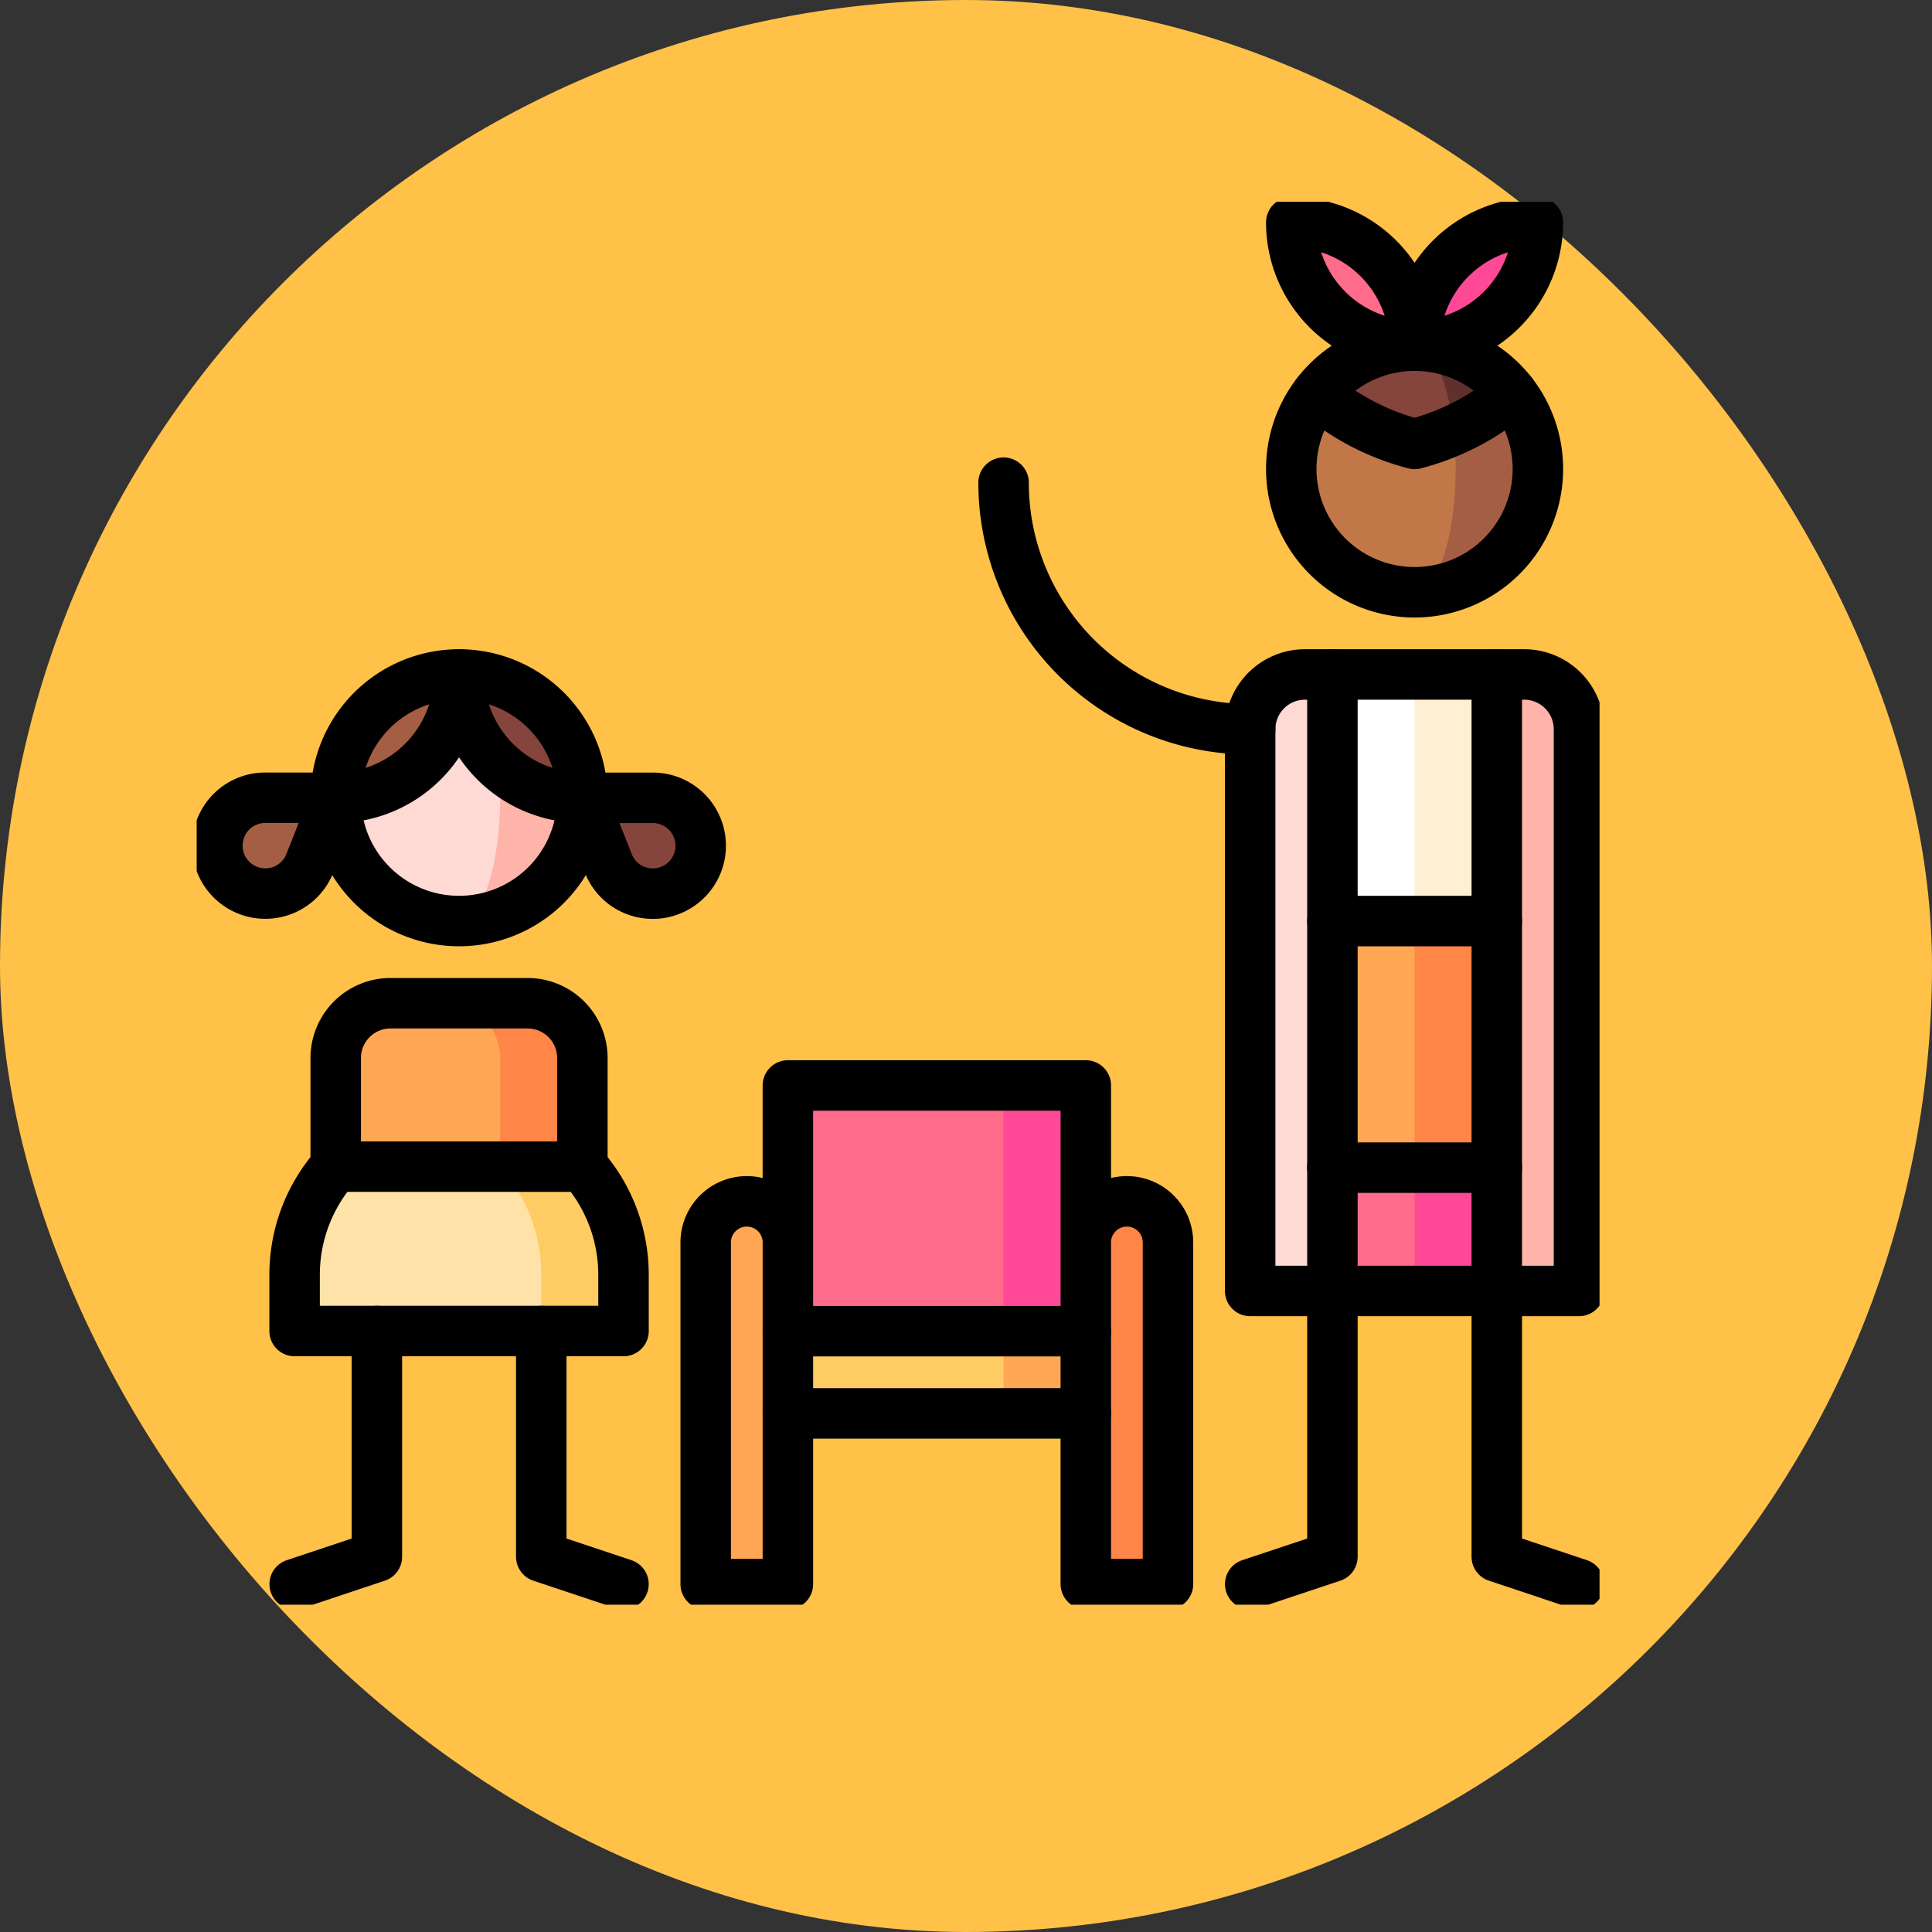 <svg xmlns="http://www.w3.org/2000/svg" xmlns:xlink="http://www.w3.org/1999/xlink" width="76.563" height="76.563" viewBox="0 0 76.563 76.563">
  <rect x="0" y="0" width="76.563" height="76.563" fill="#333333" stroke="none"/>
  <defs>
    <clipPath id="clip-path">
      <path id="path2222" d="M0-682.665H55.594v55.594H0Z" transform="translate(0 682.665)"/>
    </clipPath>
  </defs>
  <g id="Grupo_1099483" data-name="Grupo 1099483" transform="translate(-1020.967 -3093)">
    <g id="Grupo_1098742" data-name="Grupo 1098742" transform="translate(1020.967 3093)">
      <rect id="Rectángulo_400898" data-name="Rectángulo 400898" width="76.563" height="76.563" rx="38.281" transform="translate(0 0)" fill="#ffc148"/>
      <rect id="Rectángulo_400907" data-name="Rectángulo 400907" width="76.563" height="76.563" rx="38.281" transform="translate(0 0)" fill="none"/>
    </g>
    <g id="g2202" transform="translate(1028.761 3783.663)">
      <g id="g2204" transform="translate(27.091 -647.647)">
        <path id="path2206" d="M-91.856-70.2l1.629,5.142H-100l4.886-11.366h3.257Z" transform="translate(100 76.426)" fill="#ff4996"/>
      </g>
      <g id="g2208" transform="translate(21.8 -647.647)">
        <path id="path2210" d="M-114.8,0V11.366h-10.177l1.629-5.142V0Z" transform="translate(124.973)" fill="#ff6b8a"/>
      </g>
      <g id="g2212" transform="translate(30.349 -637.91)">
        <path id="path2214" d="M-73.485,0V3.257h-4.886L-80,1.629-78.371,0Z" transform="translate(80)" fill="#ffa754"/>
      </g>
      <path id="path2216" d="M277.87-129.836H267.693v-3.257H277.87Z" transform="translate(-245.893 -504.817)" fill="#ffcb63"/>
      <g id="g2218" transform="translate(0 -682.665)">
        <g id="g2220" clip-path="url(#clip-path)">
          <g id="g2226" transform="translate(20.171 39.613)">
            <path id="path2228" d="M-18.371,0A1.628,1.628,0,0,0-20,1.629V15.167h3.257V1.629A1.629,1.629,0,0,0-18.371,0" transform="translate(20)" fill="#ffa754"/>
          </g>
          <g id="g2230" transform="translate(35.235 39.613)">
            <path id="path2232" d="M-18.371,0A1.629,1.629,0,0,0-20,1.629V15.167h3.257V1.629A1.629,1.629,0,0,0-18.371,0" transform="translate(20)" fill="#ff8646"/>
          </g>
          <g id="g2234" transform="translate(45.007 33.389)">
            <path id="path2236" d="M-36.742-110.227h3.257l1.629-1.629V-120H-40Z" transform="translate(40 120)" fill="#ff4996"/>
          </g>
          <g id="g2238" transform="translate(43.378 33.389)">
            <path id="path2240" d="M-55.114-110.227h-3.257L-60-111.856V-120h4.886Z" transform="translate(60 120)" fill="#ff6b8a"/>
          </g>
          <g id="g2242" transform="translate(45.007 25.245)">
            <path id="path2244" d="M-36.742-146.97h4.886V-160H-40Z" transform="translate(40 160)" fill="#ff8646"/>
          </g>
          <path id="path2246" d="M537.551-341.265h-4.886v-11.4h4.886Z" transform="translate(-489.287 379.54)" fill="#ffa754"/>
          <g id="g2248" transform="translate(45.007 18.73)">
            <path id="path2250" d="M-36.742-110.213-40-119.984h6.515Z" transform="translate(40 119.984)" fill="#fff"/>
          </g>
          <g id="g2252" transform="translate(45.007 18.729)">
            <path id="path2254" d="M-73.485-.012h-3.257L-80,4.873l3.257,4.886h4.886V1.616Z" transform="translate(80 0.013)" fill="#fff0d3"/>
          </g>
          <g id="g2256" transform="translate(43.378 18.729)">
            <path id="path2258" d="M-55.114,0h-3.257L-60,1.63V9.773h4.886Z" transform="translate(60)" fill="#fff"/>
          </g>
          <g id="g2260" transform="translate(41.75 18.73)">
            <path id="path2262" d="M-24.5,0a2.172,2.172,0,0,0-2.172,2.172V24.431h3.257V0Z" transform="translate(26.675)" fill="#ffd9d4"/>
          </g>
          <g id="g2264" transform="translate(51.522 18.73)">
            <path id="path2266" d="M-12.247,0h-1.086V24.431h3.257V2.172A2.172,2.172,0,0,0-12.247,0" transform="translate(13.333)" fill="#ffb4a9"/>
          </g>
          <g id="g2268" transform="translate(46.636 7.594)">
            <path id="path2270" d="M-61.92,0h-5.49l1.629,7.879a4.886,4.886,0,0,0,4.886-4.886A4.863,4.863,0,0,0-61.92,0" transform="translate(67.409)" fill="#a45e43"/>
          </g>
          <g id="g2272" transform="translate(43.378 7.594)">
            <path id="path2274" d="M-72.553-16.426l-5.407-1.456a4.863,4.863,0,0,0-1.025,2.993A4.886,4.886,0,0,0-74.1-10c.9,0,1.629-2.188,1.629-4.886a14.068,14.068,0,0,0-.083-1.537" transform="translate(78.985 17.883)" fill="#c27749"/>
          </g>
          <g id="g2276" transform="translate(48.265 5.701)">
            <path id="path2278" d="M0,0,1.546,3.349A9.783,9.783,0,0,0,3.861,1.893,4.877,4.877,0,0,0,0,0" transform="translate(0)" fill="#60312c"/>
          </g>
          <g id="g2280" transform="translate(44.404 5.701)">
            <path id="path2282" d="M-60.986-37.78c-.215-1.945-.826-3.349-1.546-3.349a4.876,4.876,0,0,0-3.861,1.893,9.744,9.744,0,0,0,3.861,2,9.686,9.686,0,0,0,1.546-.541" transform="translate(66.393 41.129)" fill="#85453d"/>
          </g>
          <g id="g2284" transform="translate(48.265 0.814)">
            <path id="path2286" d="M0-55.114A4.886,4.886,0,0,0,4.886-60,4.886,4.886,0,0,0,0-55.114" transform="translate(0 60)" fill="#ff4996"/>
          </g>
          <g id="g2288" transform="translate(43.378 0.814)">
            <path id="path2290" d="M0,0A4.886,4.886,0,0,0,4.886,4.886,4.886,4.886,0,0,0,0,0" fill="#ff6b8a"/>
          </g>
          <g id="g2292" transform="translate(9.854 31.76)">
            <path id="path2294" d="M-36.755,0h-3.259V8.089h5.431V2.172A2.172,2.172,0,0,0-36.755,0" transform="translate(40.013)" fill="#ff8646"/>
          </g>
          <g id="g2296" transform="translate(5.509 31.76)">
            <path id="path2298" d="M-49.007,0h-2.172a2.172,2.172,0,0,0-2.172,2.172V8.089h6.517V2.172A2.172,2.172,0,0,0-49.007,0" transform="translate(53.352)" fill="#ffa754"/>
          </g>
          <g id="g2300" transform="translate(12.026 38.221)">
            <path id="path2302" d="M-36.755,0h-3.259l1.629,6.529h3.259V4.307A6.487,6.487,0,0,0-36.755,0" transform="translate(40.013)" fill="#ffcb63"/>
          </g>
          <g id="g2304" transform="translate(3.88 38.221)">
            <path id="path2306" d="M-91.888,0h-6.517a6.487,6.487,0,0,0-1.629,4.307V6.529h9.776V4.307A6.487,6.487,0,0,0-91.888,0" transform="translate(100.034)" fill="#ffe2a8"/>
          </g>
          <g id="g2308" transform="translate(15.283 23.616)">
            <path id="path2310" d="M-11.571-29.213-12.6-31.8h2.786a1.892,1.892,0,0,1,1.078.328,1.9,1.9,0,0,1,.5,2.64,1.9,1.9,0,0,1-2.64.5,1.892,1.892,0,0,1-.7-.882" transform="translate(12.597 31.803)" fill="#85453d"/>
          </g>
          <g id="g2312" transform="translate(0.814 23.616)">
            <path id="path2314" d="M-41.4-29.213l1.026-2.59h-2.786a1.892,1.892,0,0,0-1.078.328,1.9,1.9,0,0,0-.5,2.64,1.9,1.9,0,0,0,2.64.5,1.892,1.892,0,0,0,.7-.882" transform="translate(45.074 31.803)" fill="#a45e43"/>
          </g>
          <g id="g2316" transform="translate(10.397 18.73)">
            <path id="path2318" d="M0,0V9.772A4.886,4.886,0,0,0,4.886,4.886Z" fill="#ffb4a9"/>
          </g>
          <g id="g2320" transform="translate(5.511 18.73)">
            <path id="path2322" d="M-55.114,0-60,4.886a4.886,4.886,0,0,0,4.886,4.886c.9,0,1.629-2.188,1.629-4.886S-54.214,0-55.114,0" transform="translate(60)" fill="#ffd9d4"/>
          </g>
          <g id="g2324" transform="translate(5.511 18.73)">
            <path id="path2326" d="M-55.114,0A4.886,4.886,0,0,0-60,4.886,4.886,4.886,0,0,0-55.114,0" transform="translate(60)" fill="#a45e43"/>
          </g>
          <g id="g2328" transform="translate(10.397 18.73)">
            <path id="path2330" d="M-55.114-55.114A4.886,4.886,0,0,0-60-60a4.886,4.886,0,0,0,4.886,4.886" transform="translate(60 60)" fill="#85453d"/>
          </g>
          <g id="g2332" transform="translate(20.171 35.018)">
            <path id="path2334" d="M-169.911-70.2a1.629,1.629,0,0,1,1.629-1.629,1.629,1.629,0,0,1,1.629,1.629v13.538h-3.257V-76.421h-11.806v19.762h-3.257V-70.2a1.629,1.629,0,0,1,1.629-1.629,1.629,1.629,0,0,1,1.629,1.629" transform="translate(184.974 76.421)" fill="none" stroke="#000" stroke-linecap="round" stroke-linejoin="round" stroke-miterlimit="10" stroke-width="2"/>
          </g>
          <g id="g2336" transform="translate(45.006 38.275)">
            <path id="path2338" d="M0,0H6.516" fill="none" stroke="#000" stroke-linecap="round" stroke-linejoin="round" stroke-miterlimit="10" stroke-width="2"/>
          </g>
          <g id="g2340" transform="translate(45.007 28.503)">
            <path id="path2342" d="M0,0H6.515" fill="none" stroke="#000" stroke-linecap="round" stroke-linejoin="round" stroke-miterlimit="10" stroke-width="2"/>
          </g>
          <g id="g2344" transform="translate(41.75 18.73)">
            <path id="path2346" d="M-36.742,0V34.963L-40,36.049" transform="translate(40)" fill="none" stroke="#000" stroke-linecap="round" stroke-linejoin="round" stroke-miterlimit="10" stroke-width="2"/>
          </g>
          <g id="g2348" transform="translate(51.522 18.73)">
            <path id="path2350" d="M0,0V34.963l3.257,1.086" fill="none" stroke="#000" stroke-linecap="round" stroke-linejoin="round" stroke-miterlimit="10" stroke-width="2"/>
          </g>
          <g id="g2352" transform="translate(41.75 18.73)">
            <path id="path2354" d="M-122.475,0h-8.687a2.172,2.172,0,0,0-2.172,2.172V24.431h13.03V2.172A2.172,2.172,0,0,0-122.475,0Z" transform="translate(133.333)" fill="none" stroke="#000" stroke-linecap="round" stroke-linejoin="round" stroke-miterlimit="10" stroke-width="2"/>
          </g>
          <g id="g2356" transform="translate(43.378 5.701)">
            <path id="path2358" d="M-110.227-55.114a4.886,4.886,0,0,1-4.886,4.886A4.886,4.886,0,0,1-120-55.114,4.886,4.886,0,0,1-115.114-60,4.886,4.886,0,0,1-110.227-55.114Z" transform="translate(120 60)" fill="none" stroke="#000" stroke-linecap="round" stroke-linejoin="round" stroke-miterlimit="10" stroke-width="2"/>
          </g>
          <g id="g2360" transform="translate(44.404 7.594)">
            <path id="path2362" d="M0,0A9.745,9.745,0,0,0,3.861,2,9.745,9.745,0,0,0,7.722,0" fill="none" stroke="#000" stroke-linecap="round" stroke-linejoin="round" stroke-miterlimit="10" stroke-width="2"/>
          </g>
          <g id="g2364" transform="translate(43.378 0.814)">
            <path id="path2366" d="M0,0A4.886,4.886,0,0,0,9.772,0,4.886,4.886,0,0,0,4.886,4.886,4.886,4.886,0,0,0,0,0Z" fill="none" stroke="#000" stroke-linecap="round" stroke-linejoin="round" stroke-miterlimit="10" stroke-width="2"/>
          </g>
          <g id="g2368" transform="translate(13.656 44.75)">
            <path id="path2370" d="M-36.742-113.126-40-114.212v-8.944" transform="translate(40 123.156)" fill="none" stroke="#000" stroke-linecap="round" stroke-linejoin="round" stroke-miterlimit="10" stroke-width="2"/>
          </g>
          <g id="g2372" transform="translate(3.884 44.75)">
            <path id="path2374" d="M0-113.126l3.257-1.086v-8.944" transform="translate(0 123.156)" fill="none" stroke="#000" stroke-linecap="round" stroke-linejoin="round" stroke-miterlimit="10" stroke-width="2"/>
          </g>
          <g id="g2376" transform="translate(3.88 31.76)">
            <path id="path2378" d="M-128.643-72.873v-4.289a2.172,2.172,0,0,0-2.172-2.172h-5.431a2.172,2.172,0,0,0-2.172,2.172v4.289a6.488,6.488,0,0,0-1.629,4.307v2.222h13.034v-2.222A6.488,6.488,0,0,0-128.643-72.873Z" transform="translate(140.048 79.333)" fill="none" stroke="#000" stroke-linecap="round" stroke-linejoin="round" stroke-miterlimit="10" stroke-width="2"/>
          </g>
          <g id="g2380" transform="translate(5.509 38.235)">
            <path id="path2382" d="M0,0H9.776" fill="none" stroke="#000" stroke-linecap="round" stroke-linejoin="round" stroke-miterlimit="10" stroke-width="2"/>
          </g>
          <g id="g2384" transform="translate(15.283 23.616)">
            <path id="path2386" d="M-11.571-29.213-12.6-31.8h2.786a1.892,1.892,0,0,1,1.078.328,1.9,1.9,0,0,1,.5,2.64,1.9,1.9,0,0,1-2.64.5A1.892,1.892,0,0,1-11.571-29.213Z" transform="translate(12.597 31.803)" fill="none" stroke="#000" stroke-linecap="round" stroke-linejoin="round" stroke-miterlimit="10" stroke-width="2"/>
          </g>
          <g id="g2388" transform="translate(0.814 23.616)">
            <path id="path2390" d="M-41.4-29.213l1.026-2.59h-2.786a1.892,1.892,0,0,0-1.078.328,1.9,1.9,0,0,0-.5,2.64,1.9,1.9,0,0,0,2.64.5A1.892,1.892,0,0,0-41.4-29.213Z" transform="translate(45.074 31.803)" fill="none" stroke="#000" stroke-linecap="round" stroke-linejoin="round" stroke-miterlimit="10" stroke-width="2"/>
          </g>
          <g id="g2392" transform="translate(5.511 18.73)">
            <path id="path2394" d="M-110.227-55.114A4.886,4.886,0,0,1-115.114-60,4.886,4.886,0,0,1-120-55.114" transform="translate(120 60)" fill="none" stroke="#000" stroke-linecap="round" stroke-linejoin="round" stroke-miterlimit="10" stroke-width="2"/>
          </g>
          <g id="g2396" transform="translate(5.511 18.73)">
            <path id="path2398" d="M-110.227-55.114a4.886,4.886,0,0,1-4.886,4.886A4.886,4.886,0,0,1-120-55.114,4.886,4.886,0,0,1-115.114-60,4.886,4.886,0,0,1-110.227-55.114Z" transform="translate(120 60)" fill="none" stroke="#000" stroke-linecap="round" stroke-linejoin="round" stroke-miterlimit="10" stroke-width="2"/>
          </g>
          <g id="g2400" transform="translate(23.429 48.013)">
            <path id="path2402" d="M0,0H11.806" fill="none" stroke="#000" stroke-linecap="round" stroke-linejoin="round" stroke-miterlimit="10" stroke-width="2"/>
          </g>
          <g id="g2404" transform="translate(23.429 44.756)">
            <path id="path2406" d="M0,0H11.806" fill="none" stroke="#000" stroke-linecap="round" stroke-linejoin="round" stroke-miterlimit="10" stroke-width="2"/>
          </g>
          <g id="g2408" transform="translate(31.977 11.13)">
            <path id="path2410" d="M-110.227-110.227A9.772,9.772,0,0,1-120-120" transform="translate(120 120)" fill="none" stroke="#000" stroke-linecap="round" stroke-linejoin="round" stroke-miterlimit="10" stroke-width="2"/>
          </g>
        </g>
      </g>
    </g>
  </g>
</svg>
